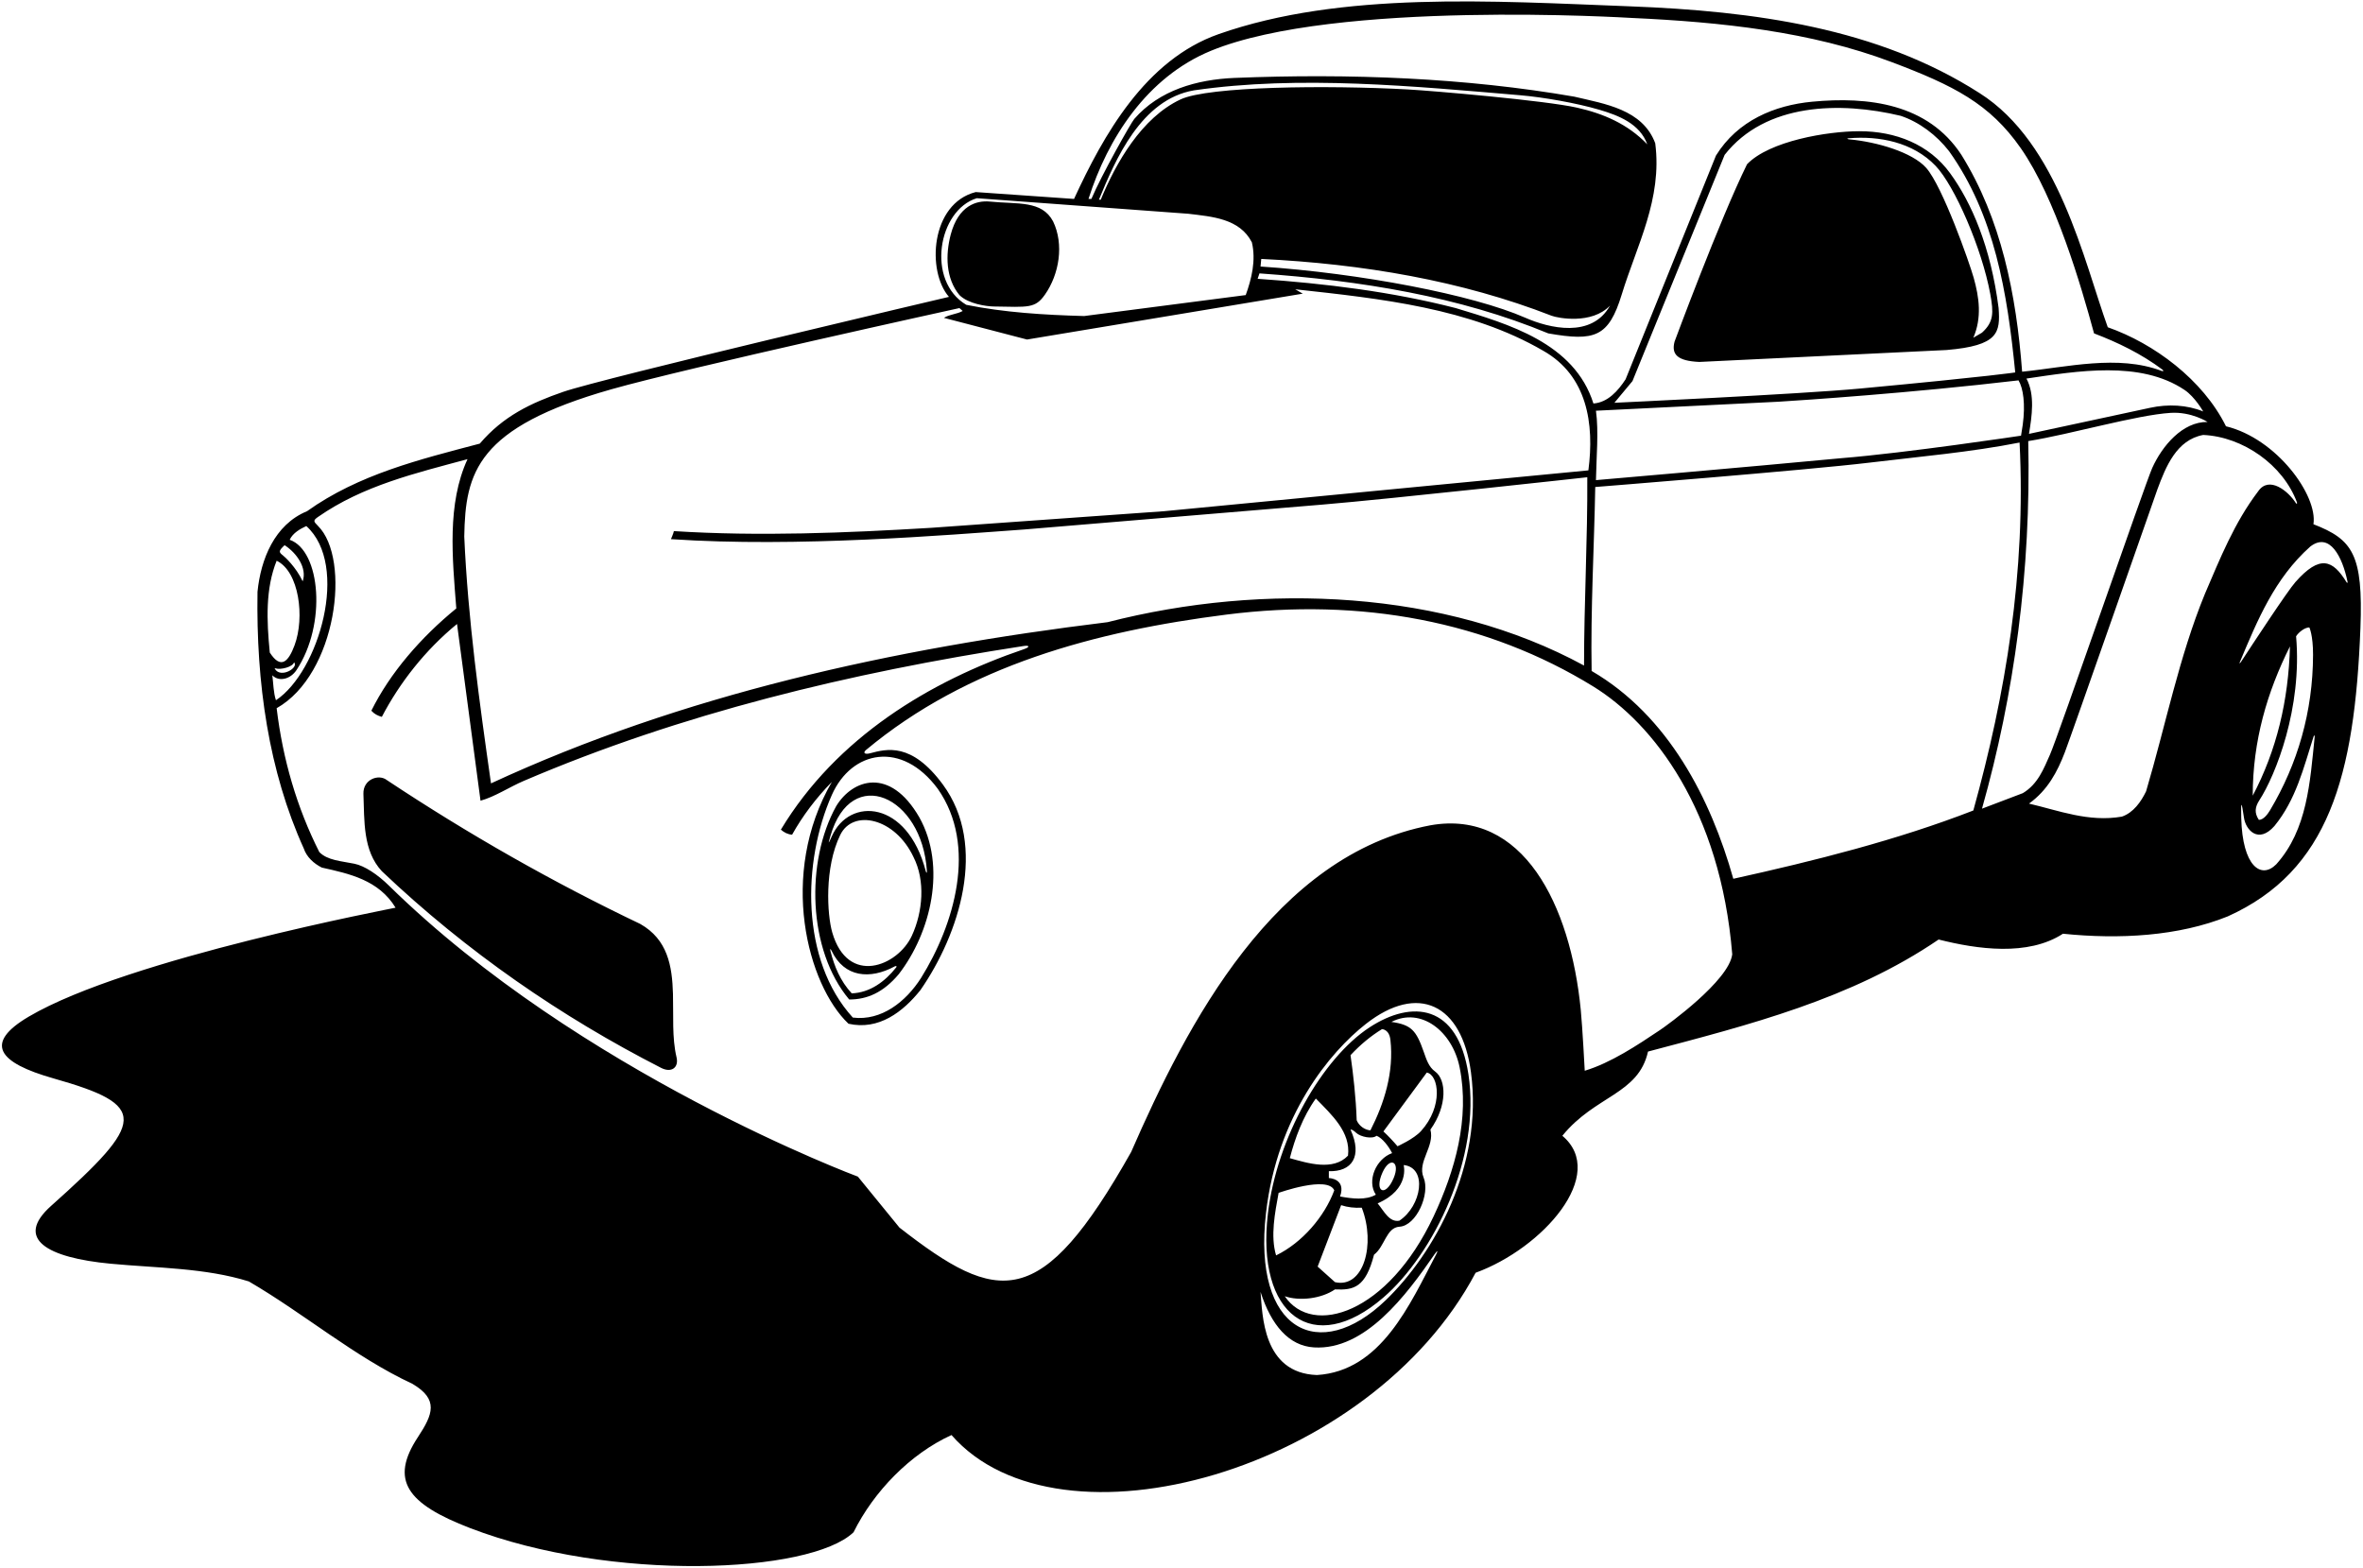 <?xml version="1.0" encoding="UTF-8"?>
<svg xmlns="http://www.w3.org/2000/svg" xmlns:xlink="http://www.w3.org/1999/xlink" width="523pt" height="347pt" viewBox="0 0 523 347" version="1.1">
<g id="surface1">
<path style=" stroke:none;fill-rule:nonzero;fill:rgb(0%,0%,0%);fill-opacity:1;" d="M 442.352 68.191 C 440.594 54.551 436.34 44.852 431.652 38.391 C 426.965 31.914 419.5 29.031 411.5 29.043 C 404.492 29.051 391.641 31.184 386.672 36.352 C 380.625 48.625 370.625 75.625 370.625 75.625 C 369.875 78.5 371.328 79.895 376.113 80.113 L 430.832 77.473 C 442.375 76.5 442.727 73.598 442.352 68.191 Z M 409.398 30.859 C 408.844 30.809 408.684 30.648 409.133 30.609 C 415.879 30.027 423.402 31.465 428.414 36.719 C 432.594 41.098 438.648 54.941 440.508 65.102 C 441.266 69.238 441.273 71.277 438.672 73.633 L 436.754 74.754 C 438.676 70.312 438.059 65.848 436.832 61.477 C 435.914 58.207 429.961 41.266 426.328 37.164 C 423.238 33.672 415.324 31.398 409.398 30.859 Z M 212.352 65.312 C 209.312 61.633 209.23 56.434 210.434 51.871 C 212.141 45.508 216.113 44.324 219.07 44.617 C 225.328 45.238 230.566 44.316 233.074 48.992 C 235.539 54.078 234.441 60.707 231.277 65.211 C 229.117 68.285 227.652 67.969 219.938 67.84 C 218.324 67.812 214.301 67.262 212.352 65.312 Z M 187.953 221.23 C 191.926 221.23 195.496 219.695 198.914 215.633 C 206.031 206.434 209.555 191.793 203.473 180.91 C 196.93 169.57 188.648 172.531 185.074 178.434 C 178.273 190.672 178.754 210.273 187.953 221.23 Z M 198.367 214.109 C 195.863 217.285 192.535 219.723 188.512 219.871 C 185.977 217.129 184.672 213.918 183.797 210.488 C 183.652 209.914 183.828 209.965 184.082 210.5 C 186.863 216.344 192.566 216.859 198.035 213.898 C 198.328 213.738 198.555 213.875 198.367 214.109 Z M 201.801 207.152 C 198.695 213.844 187.637 218.336 184.191 206.352 C 183.082 202.488 182.414 192.062 185.98 184.785 C 188.805 179.027 198.09 180.988 202.191 189.715 C 204.832 194.922 204.266 201.848 201.801 207.152 Z M 183.812 184.992 C 188.406 169.145 204.082 176.188 205.145 192.746 C 205.18 193.277 205.031 193.328 204.898 192.816 C 200.797 177.105 188.012 176.352 184.109 185.098 C 183.297 186.926 183.238 186.977 183.812 184.992 Z M 512.031 116.031 C 513.012 109.676 503.914 97.086 492.672 94.352 C 487.555 84.031 476.754 76.031 466.512 72.434 C 461.227 57.812 455.664 31.688 438.113 20.594 C 415.633 6.191 388.359 2.445 360.594 1.395 C 330.5 0.25 296.898 -2 269.715 7.555 C 253.5 13.25 244.191 29.953 237.715 44.031 L 215.953 42.512 C 205.953 45.062 205.086 60.023 210.031 65.711 C 210.031 65.711 133.234 83.758 124.656 86.73 C 117.453 89.223 111.391 92.098 106.191 98.191 C 92.832 101.711 79.395 104.992 67.953 113.152 C 60.754 116.113 57.711 123.793 56.992 130.992 C 56.672 151.234 59.473 170.672 67.23 187.793 C 67.871 189.715 69.473 191.152 71.23 192.031 C 77.312 193.395 83.793 194.754 87.551 200.91 C 87.395 200.992 28.332 212.098 6.395 225.004 C -3.684 230.934 -0.406 235.227 11.871 238.703 C 32.91 244.656 32.332 248.16 11.312 266.91 C 3.125 274.215 10.438 278.383 24.48 279.711 C 34.797 280.684 45.422 280.617 55.074 283.633 C 67.312 290.754 78.512 300.352 91.23 306.273 C 97.172 309.734 95.812 313.059 92.5 318.086 C 86.234 327.598 89.988 332.828 104.094 338.246 C 135.246 350.207 179.316 348.348 188.914 339.152 C 193.395 330.113 201.473 321.793 210.594 317.633 C 234.422 344.914 303.316 325.723 326.594 281.715 C 341.488 276.285 355.922 259.918 345.793 251.395 C 353.066 242.43 362.621 242.277 364.754 232.754 C 387.152 226.832 409.715 221.152 429.074 207.953 C 437.633 210.113 448.832 211.715 456.594 206.672 C 469.074 207.953 482.191 207.23 493.074 202.832 C 515.371 192.773 521.16 171.953 522.43 139.008 C 523.059 122.672 520.684 119.398 512.031 116.031 Z M 487.633 91.074 C 484.023 89.602 479.852 89.398 475.863 90.266 C 471.199 91.273 449.074 96.031 449.074 96.031 C 449.715 92.113 450.434 87.395 448.512 83.793 C 459.75 82.141 473.688 79.723 483.504 86.309 C 485.797 87.844 487.633 91.074 487.633 91.074 Z M 268.031 11.234 C 295.586 -0.086 360.391 3.938 361.168 3.973 C 380.988 4.883 400.781 6.992 418.598 13.711 C 432.418 18.918 440.387 22.949 447.258 32.801 C 454.945 43.824 460.598 63.211 463.473 73.793 C 468.762 75.805 473.914 78.305 478.605 81.805 C 478.949 82.062 478.824 82.246 478.414 82.094 C 468.758 78.438 457.527 81.273 447.555 82.273 C 446.273 65.152 442.91 48.434 434.113 34.273 C 426.672 22.91 413.5 21.336 401.074 22.512 C 392.77 23.301 384.594 26.672 379.793 34.434 L 359.793 83.953 C 358.113 86.512 355.871 89.074 352.672 89.312 C 348.434 75.871 333.793 71.711 322.191 68.191 C 308.191 64.594 293.473 62.754 278.352 61.711 L 278.754 60.512 C 301.312 62.113 322.992 65.633 342.672 73.793 C 352.938 75.586 356.039 74.668 358.941 65.168 C 362.258 54.309 367.945 44.094 366.352 31.711 C 363.555 24.191 355.152 22.992 348.434 21.395 C 324.434 17.234 298.848 16.211 273.164 17.25 C 264.898 17.605 256.605 19.945 251.055 26.32 C 250.324 27.16 243.715 38.91 241.555 44.031 L 240.914 44.031 C 245.164 30.664 253.828 17.066 268.031 11.234 Z M 353.23 90.91 C 353.23 90.91 392.871 88.969 393.691 88.914 C 399.273 88.566 422.609 87.023 446.754 84.191 C 447.793 85.898 448.312 89.434 447.691 94.02 C 447.652 94.301 447.312 96.434 447.312 96.434 C 447.312 96.434 421.938 100.25 407.633 101.406 C 386.422 103.414 353.23 106.273 353.23 106.273 C 353.312 101.25 353.871 95.555 353.23 90.91 Z M 357.312 89.152 L 361.312 84.352 L 381.715 34.273 C 390.754 22.754 407.312 22.434 420.672 25.633 C 424.754 26.992 428.594 29.871 431.395 33.473 C 441.473 47.633 444.273 64.754 446.031 82.434 C 446.031 82.434 441.258 83.227 411.75 85.996 C 398.145 87.273 357.312 89.152 357.312 89.152 Z M 349.059 23.832 C 342.031 22.242 317.105 20.098 311.621 19.797 C 293.676 18.816 267.453 19.109 261.285 22.004 C 252.668 26.047 246.965 36.082 243.633 44.191 L 243.23 44.191 C 246.875 35.312 252.57 22 264.25 20 C 287.66 16.602 313.047 19.094 336.504 21.086 C 341.547 21.512 348.996 22.82 354.004 24.301 C 358.242 25.551 362.949 27.379 364.594 31.953 C 360.227 27.402 354.852 25.145 349.059 23.832 Z M 356.352 67.633 C 352.293 74.941 342.879 72.656 337.559 70.316 C 326.043 65.258 301.109 60.469 278.992 58.992 L 279.152 57.312 C 301.664 58.41 323.488 62.125 343.41 69.887 C 344.723 70.398 352.309 71.895 356.352 67.633 Z M 216.191 43.871 L 262.992 47.312 C 268.273 47.953 274.352 48.352 277.074 53.633 C 278.031 57.633 276.992 61.793 275.715 65.312 L 239.953 69.953 C 231.074 69.711 222.191 69.152 213.871 67.473 C 204.934 62.18 207.605 46.523 216.191 43.871 Z M 135.332 86.16 C 151.902 81.457 212.352 68.191 212.352 68.191 L 213.074 68.832 C 211.793 69.555 210.191 69.555 208.914 70.352 L 227.312 75.152 L 288.336 65 L 286.672 64.031 C 305.715 66.113 325.312 68.191 341.555 77.633 C 351.312 83.152 352.91 93.793 351.555 104.113 L 257.633 113.152 L 206.031 116.832 C 187.395 117.953 168.031 118.754 149.152 117.555 C 149.074 118.031 148.5 119.336 148.5 119.336 C 176.438 121.223 209.504 118.43 226.754 117.191 C 227.703 117.125 285.516 112.289 292.668 111.691 C 308.141 110.398 351.312 105.633 351.312 105.633 C 351.395 119.234 350.594 133.312 350.594 147.312 C 319.871 130.594 279.793 128.832 245.152 137.711 C 197.395 143.555 150.992 153.793 108.672 173.395 C 106.113 155.473 103.555 136.992 102.754 118.754 C 102.996 104.543 105.52 94.621 135.332 86.16 Z M 62.992 120.672 C 65.711 122.434 68 125.75 66.992 128.672 C 65.5 125.5 63.078 123.289 62.625 122.938 C 61.703 122.219 61.598 121.961 62.992 120.672 Z M 61.23 124.113 C 66.219 126.508 67.488 136.672 65.191 142.836 C 63.879 146.352 62.207 148.312 59.711 144.434 C 59 137.25 58.754 130.273 61.23 124.113 Z M 60.812 148.008 C 60.762 147.918 60.859 147.887 61.012 147.941 C 62.082 148.316 64.863 147.605 65.074 146.594 C 66.238 147.742 62.094 150.277 60.812 148.008 Z M 60.273 149.473 C 61.805 151.004 64.309 150.285 65.605 148.34 C 72.344 138.219 70.969 121.871 64.113 119.473 C 64.832 117.953 66.434 117.074 67.793 116.434 C 77.43 125.121 70.605 148.676 61.074 154.992 C 60.512 153.312 60.512 151.312 60.273 149.473 Z M 317.836 277.707 C 312.047 288.664 305.695 303.469 291.473 304.352 C 279.406 303.93 279.43 290.871 278.992 285.953 C 281.359 293.316 285.262 297.906 290.836 298.238 C 302.137 298.914 311.246 286.703 317.535 277.582 C 318.156 276.684 318.328 276.77 317.836 277.707 Z M 306.703 287.789 C 292.039 301.91 277.188 294.742 280.199 268.492 C 282.684 246.867 294.355 232.867 302.309 226.637 C 313.852 217.594 323.547 222.172 325.566 237.336 C 328.328 258.039 317.402 277.484 306.703 287.789 Z M 367.41 227.988 C 362.371 231.363 356.52 235.258 350.75 237 C 350.75 237 350.238 227.277 349.871 223.535 C 347.605 200.281 337.086 179.047 316.594 182.672 C 282.031 189.23 262.754 226.594 250.352 254.992 C 230.379 290.441 220.965 288.766 199.074 271.715 L 189.871 260.434 C 189.871 260.434 128.496 237.637 86.094 196.031 C 83.527 193.508 80.66 191.633 78.438 191.18 C 75.469 190.578 72.469 190.438 70.672 188.594 C 65.711 178.754 62.594 168.113 61.23 156.754 C 74.496 149.285 77.766 123.719 70.363 116.387 C 69.363 115.398 69.289 115.188 70.371 114.43 C 80.336 107.469 91.98 104.738 103.473 101.633 C 98.914 111.555 100.113 123.395 100.992 134.672 C 93.152 141.074 86.352 148.91 82.191 157.312 C 82.875 158.062 83.633 158.434 84.512 158.672 C 88.434 151.152 94.113 143.871 101.152 138.113 L 106.352 177.23 C 109.555 176.352 112.754 174.191 115.953 172.832 C 150.754 157.941 188.008 148.93 226.5 142.996 C 227.914 142.777 228.012 143.215 226.641 143.684 C 205.828 150.762 185.141 163.219 172.832 183.633 C 173.555 184.273 174.352 184.672 175.312 184.754 C 177.633 180.594 180.594 176.672 184.113 173.074 C 172.215 193.59 178.75 218 187.793 226.594 C 194.512 228.113 199.871 223.953 203.715 219.152 C 212.273 206.832 218.68 187.191 208.672 173.633 C 201.75 164.25 196.246 165.758 192.562 166.734 C 191.426 167.035 190.895 166.652 191.695 165.984 C 214.137 147.281 242.441 139.719 271.473 136.031 C 301.258 132.254 329.254 137.527 352.676 151.969 C 365.918 160.141 380.785 179.262 383.395 211.23 C 382.672 217.074 369.074 226.871 367.41 227.988 Z M 207.555 174.594 C 216.434 187.23 211.152 204.754 203.871 216.434 C 200.512 221.715 195.074 226.031 188.754 225.23 C 177.152 212.512 177.574 190.652 184.113 175.953 C 188.5 166.086 199.59 163.844 207.555 174.594 Z M 383.633 194.512 C 378.672 176.91 369.312 158.434 352.273 148.512 C 352.031 134.91 352.832 121.152 353.074 107.793 C 353.074 107.793 399.781 104.086 413.82 102.395 C 424.898 101.059 436.164 100.09 446.992 97.953 C 448.434 126.754 443.871 153.793 436.754 179.395 C 419.871 185.953 401.715 190.512 383.633 194.512 Z M 438.672 178.992 C 445.793 153.793 449.555 126.434 448.91 97.633 C 458.398 96.105 472.832 91.859 480.441 91.383 C 485.02 91.098 488.594 93.395 488.594 93.395 C 483.031 93.316 478.527 98.746 476.348 103.586 C 474.848 106.902 455.441 163.184 453.727 167.023 C 452.34 170.133 451.07 173.539 447.715 175.555 Z M 488.031 131.395 C 482.273 145.395 479.312 160.594 474.992 175.152 C 473.871 177.473 472.191 179.871 469.633 180.754 C 462.273 182.031 455.633 179.395 449.074 177.871 C 453.215 174.895 455.355 170.828 457.012 166.504 C 458.43 162.812 477.301 108.832 477.504 108.289 C 479.352 103.324 481.719 97.355 487.633 96.273 C 496.391 96.664 505.297 102.859 508.387 111.207 C 508.461 111.398 508.328 111.652 508.145 111.363 C 506.496 108.734 502.219 105.203 499.793 108.754 C 494.512 115.711 491.395 123.555 488.031 131.395 Z M 503.793 191.312 C 500.434 194.672 496.316 191.762 496.051 181.059 C 495.957 177.215 496.102 177.188 496.66 181.016 C 497.047 183.688 499.832 186.863 503.395 182.832 C 508.16 177.008 509.848 169.965 512.051 163.059 C 512.176 162.66 512.344 162.711 512.301 163.129 C 511.273 173.09 510.699 183.637 503.793 191.312 Z M 508.191 140.832 C 508.754 139.953 510.086 138.875 511.125 138.875 C 511.125 138.875 511.953 140.535 511.945 144.938 C 511.91 157.52 508.539 169.07 502.441 179.316 C 501.906 180.215 500.973 181.473 499.953 181.473 C 498.938 179.938 499.062 178.672 500.074 177.109 C 503.656 171.578 509.586 156.688 508.191 140.832 Z M 498.594 176.113 C 498.594 163.953 501.793 153.152 506.832 143.074 C 506.512 155.074 503.871 166.113 498.594 176.113 Z M 519.355 128.871 C 516.312 123.91 513.469 122.691 508.031 128.848 C 506.273 130.832 498.488 142.691 496.047 146.426 C 495.582 147.137 495.645 146.77 495.812 146.375 C 499.633 137.305 503.414 128.047 511.312 120.992 C 515.602 117.656 518.453 123.23 519.586 128.809 C 519.633 129.027 519.473 129.066 519.355 128.871 Z M 303.125 227.395 C 292.676 234.223 282.633 251.754 280.629 268.57 C 277.938 291.176 290.711 300.57 306.188 287.191 C 317.273 277.613 327.824 256.238 325 237.75 C 322.621 222.184 312.492 221.277 303.125 227.395 Z M 305.871 227.793 C 305.871 227.793 307.469 227.785 307.738 230.16 C 308.551 237.309 306.359 244.242 303.312 250.191 C 302.031 250.113 300.754 249.152 300.273 247.953 C 300.113 242.992 299.5 237.664 298.91 233.555 C 301.074 231.23 303.395 229.312 305.871 227.793 Z M 310.672 257.871 C 316.023 258.445 314.625 266.965 309.715 270.191 C 307.473 270.594 306.336 268.082 304.91 266.352 C 312.133 263.223 310.672 257.871 310.672 257.871 Z M 305.992 259.504 C 307.645 255.844 309.988 257.145 308.453 260.766 C 306.602 265.148 304.062 263.773 305.992 259.504 Z M 309.312 253.715 C 308.434 252.672 307.23 251.395 306.191 250.434 L 315.793 237.395 C 318.453 237.926 319.469 244.879 314.516 250.348 C 312.926 252.102 309.312 253.715 309.312 253.715 Z M 298.91 250.031 C 299.285 249.945 299.91 250.516 300.164 250.75 C 301.176 251.668 303.75 252.168 304.672 251.395 C 305.953 251.871 307.395 253.793 308.113 255.23 C 304.516 256.527 302.477 261.379 304.512 264.434 C 302.273 265.715 299.23 265.312 296.594 264.832 C 298 260.832 294.113 260.754 294.113 260.754 L 294.113 259.23 C 299.188 259.395 301.621 255.988 298.91 250.031 Z M 295.473 283.793 L 291.633 280.352 L 296.832 266.754 C 298.273 267.23 299.793 267.395 301.395 267.312 C 304.527 275.371 301.82 285.258 295.473 283.793 Z M 291.23 243.152 C 294.754 246.754 298.992 250.594 298.352 255.793 C 295.074 259.23 289.473 257.473 285.473 256.352 C 286.594 252.031 288.352 247.152 291.23 243.152 Z M 282.992 264.031 C 282.992 264.031 293.879 260.133 295.312 263.473 C 293.152 269.312 288.191 275.074 282.434 277.871 C 281.152 273.551 282.191 268.434 282.992 264.031 Z M 317.281 269.266 C 307.199 290.703 290.512 295.988 284.352 286.91 C 287.633 288.031 292.434 287.473 295.473 285.395 C 299.656 285.594 302.246 284.965 304.113 277.715 C 306.5 275.922 306.801 271.699 309.746 271.523 C 313.492 271.301 316.598 264.254 315.078 260.621 C 314.355 258.895 314.98 257.176 315.664 255.426 C 316.348 253.676 317.09 251.891 316.594 250.031 C 320.398 244.707 320.129 238.953 317.613 237.156 C 316.215 236.152 315.703 234.496 315.121 232.84 C 313.449 228.066 312.391 226.828 307.953 226.191 C 314.531 222.848 321.441 228.266 323.059 236.254 C 325.348 247.578 322.031 259.172 317.281 269.266 Z M 149.734 234.004 C 150.281 236.285 148.625 237.543 146.32 236.363 C 124.324 225.117 103.352 210.73 84.512 192.832 C 80.273 188.273 80.672 181.633 80.434 175.715 C 80.328 172.484 83.836 171.246 85.633 172.672 C 103.715 184.672 122.434 195.312 141.715 204.512 C 147.762 207.941 148.777 213.781 148.949 219.996 C 149.078 224.754 148.715 229.73 149.734 234.004 "/>
</g>
</svg>
